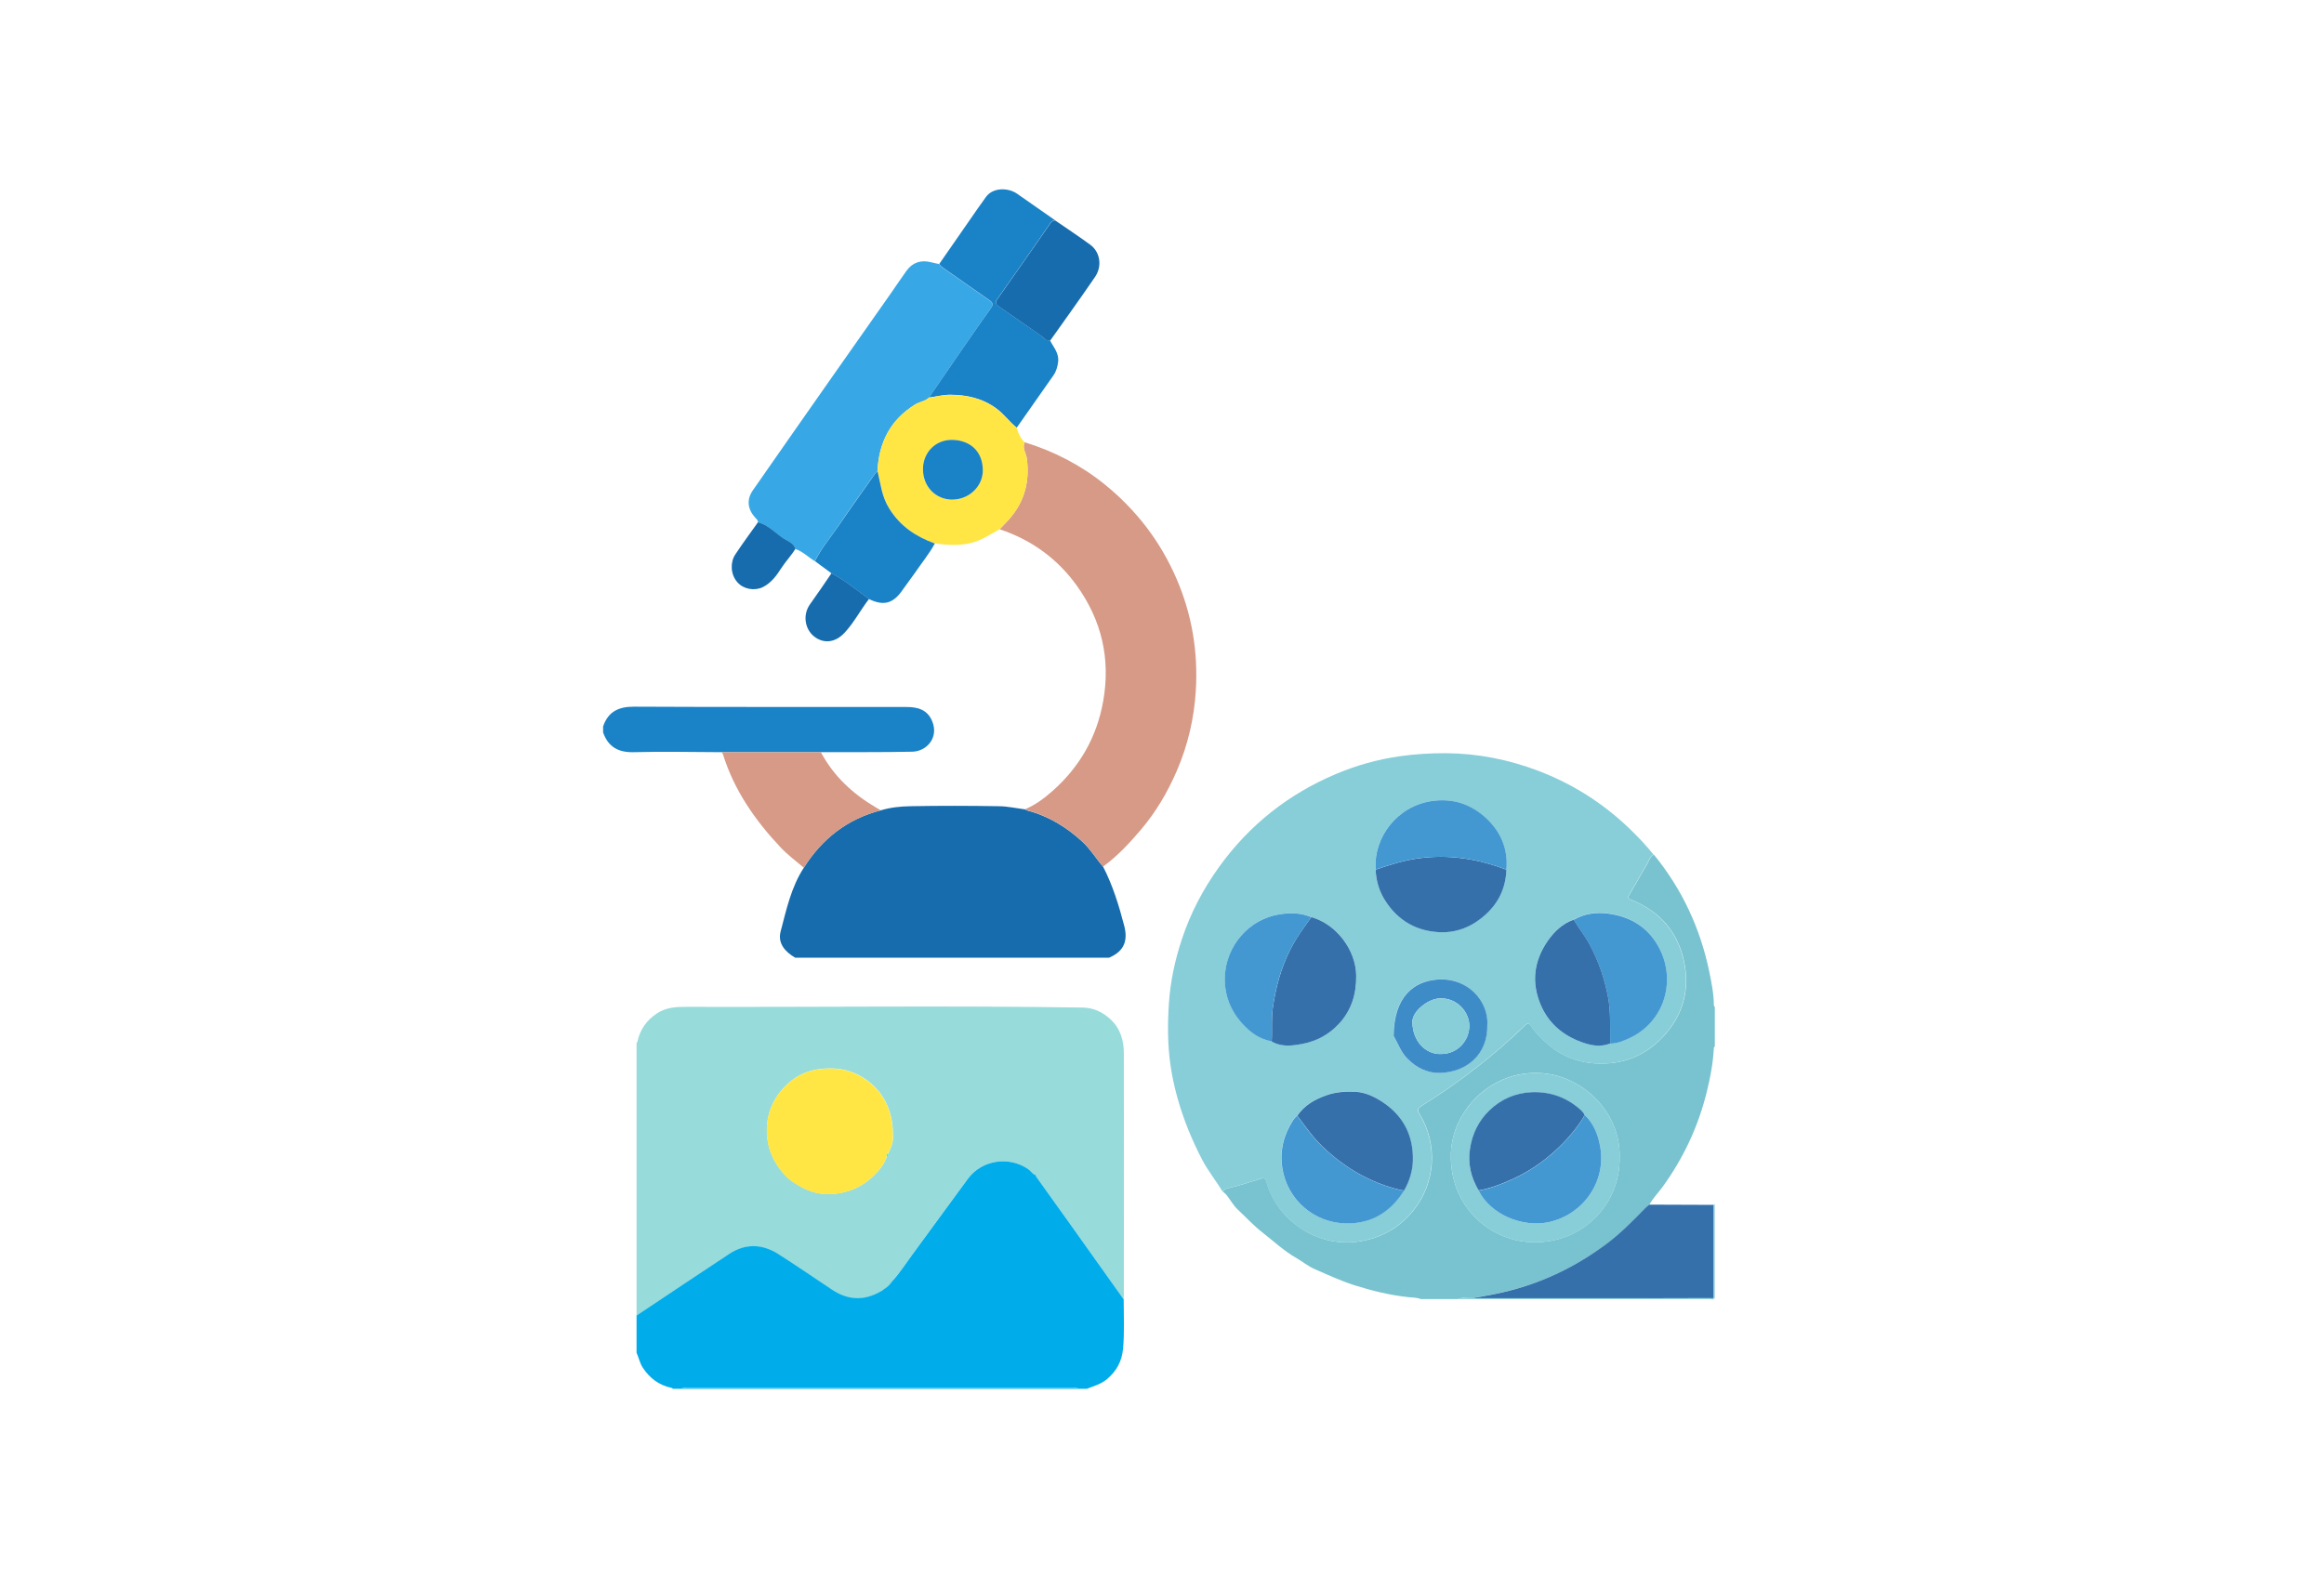 <svg width="368" height="250" viewBox="0 0 368 250" fill="none" xmlns="http://www.w3.org/2000/svg">
<g clip-path="url(#clip0_399_8001)">
<path d="M174.669 137.263C176.2 140.237 177.179 143.413 178.021 146.651C178.598 148.885 178.108 150.642 175.61 151.696H125.927C124.333 150.78 123.128 149.425 123.605 147.567C124.521 144.09 125.274 140.526 127.283 137.438C130.183 132.845 134.174 129.719 139.471 128.351C141.003 127.887 142.597 127.724 144.179 127.699C148.836 127.611 153.505 127.623 158.162 127.699C159.556 127.711 160.936 128.025 162.33 128.201C162.43 128.251 162.518 128.339 162.618 128.364C165.983 129.242 168.845 130.974 171.393 133.321C172.673 134.501 173.552 135.995 174.682 137.288L174.669 137.263Z" fill="#176CAD"/>
<path d="M114.291 119.139C109.659 119.127 105.04 119.014 100.421 119.139C97.948 119.215 96.329 118.349 95.5 116.014V115.06C96.316 112.7 97.96 111.922 100.421 111.934C114.793 112.01 129.166 111.959 143.539 111.984C145.233 111.984 146.802 112.348 147.581 114.169C148.736 116.842 146.715 119.014 144.468 119.064C139.635 119.165 134.815 119.114 129.982 119.139C124.748 119.139 119.526 119.139 114.291 119.139Z" fill="#1A82C7"/>
<path d="M174.669 137.263C173.539 135.97 172.661 134.476 171.38 133.296C168.832 130.949 165.97 129.217 162.606 128.339C162.506 128.314 162.418 128.226 162.317 128.175C163.949 127.498 165.355 126.443 166.648 125.301C170.941 121.498 173.665 116.804 174.682 111.093C175.887 104.353 174.443 98.253 170.514 92.769C167.439 88.489 163.322 85.501 158.288 83.832C158.614 83.493 158.928 83.142 159.267 82.803C162.066 79.954 163.121 76.578 162.594 72.611C162.481 71.77 161.803 70.967 162.267 70.051C166.887 71.482 171.129 73.666 174.883 76.691C179.916 80.757 183.757 85.752 186.331 91.739C188.753 97.387 189.72 103.274 189.356 109.349C189.092 113.754 188.113 118.009 186.343 122.101C184.874 125.502 183.017 128.652 180.644 131.439C178.849 133.547 176.941 135.606 174.669 137.263Z" fill="#D69A86"/>
<path d="M120.028 82.715C120.028 82.351 119.739 82.175 119.538 81.937C118.371 80.619 118.208 79.125 119.199 77.682C123.405 71.632 127.635 65.595 131.865 59.558C134.928 55.178 138.003 50.81 141.079 46.442C141.907 45.262 142.71 44.045 143.551 42.878C144.505 41.56 145.861 41.12 147.468 41.547C147.882 41.66 148.309 41.735 148.723 41.823C148.899 42.2 149.25 42.388 149.577 42.614C151.937 44.246 154.271 45.915 156.631 47.547C157.184 47.936 157.334 48.237 156.882 48.864C155.426 50.86 154.02 52.906 152.614 54.952C150.757 57.638 148.911 60.324 147.066 63.022C146.451 63.587 145.598 63.65 144.907 64.076C140.978 66.511 139.146 70.114 138.945 74.645C138.832 74.745 138.681 74.833 138.593 74.958C136.66 77.695 134.714 80.406 132.832 83.179C131.551 85.075 130.045 86.819 129.016 88.878C127.974 88.25 127.108 87.334 125.915 86.945C125.664 85.966 124.723 85.74 124.032 85.275C122.714 84.397 121.61 83.142 120.003 82.715H120.028Z" fill="#37A8E5"/>
<path d="M147.079 62.997C148.924 60.311 150.769 57.613 152.627 54.927C154.033 52.893 155.439 50.848 156.895 48.839C157.347 48.212 157.196 47.911 156.644 47.522C154.284 45.89 151.936 44.221 149.589 42.589C149.263 42.363 148.924 42.175 148.736 41.798C150.794 38.836 152.853 35.861 154.911 32.899C155.313 32.322 155.727 31.757 156.129 31.192C157.221 29.674 159.631 29.686 161.062 30.69C163.058 32.096 165.066 33.489 167.062 34.882C166.774 34.907 166.548 35.02 166.372 35.272C163.573 39.3 160.773 43.342 157.924 47.346C157.485 47.961 157.711 48.199 158.175 48.526C160.397 50.069 162.606 51.651 164.853 53.169C165.292 53.471 165.606 54.023 166.272 53.923C166.811 55.002 167.715 55.906 167.552 57.311C167.451 58.127 167.251 58.83 166.799 59.47C164.866 62.231 162.933 64.98 160.999 67.742C159.845 66.825 158.991 65.608 157.799 64.717C155.614 63.097 153.142 62.545 150.531 62.52C149.376 62.508 148.233 62.821 147.079 62.972V62.997Z" fill="#1A82C7"/>
<path d="M147.079 62.997C148.233 62.834 149.388 62.52 150.531 62.545C153.141 62.583 155.614 63.123 157.798 64.742C159.004 65.633 159.845 66.85 160.999 67.767C161.25 68.62 161.564 69.436 162.267 70.051C161.803 70.967 162.481 71.77 162.594 72.611C163.121 76.578 162.066 79.966 159.267 82.803C158.941 83.142 158.614 83.481 158.288 83.832C156.844 84.623 155.476 85.564 153.857 85.978C151.924 86.48 149.978 86.342 148.033 86.079C145.045 84.974 142.56 83.368 140.79 80.506C139.622 78.611 139.447 76.615 138.957 74.62C139.158 70.088 140.991 66.486 144.92 64.051C145.61 63.625 146.463 63.562 147.079 62.997ZM150.807 79.138C153.317 79.138 155.652 77.13 155.614 74.444C155.577 71.482 153.606 69.787 150.895 69.687C148.095 69.587 146.175 71.72 146.137 74.23C146.087 77.042 148.108 79.138 150.807 79.15V79.138Z" fill="#FFE645"/>
<path d="M114.291 119.139C119.525 119.139 124.747 119.139 129.982 119.139C132.003 122.929 135.015 125.728 138.681 127.887C138.944 128.037 139.208 128.201 139.472 128.351C134.174 129.732 130.183 132.845 127.283 137.438C126.065 136.397 124.76 135.443 123.655 134.275C119.613 129.995 116.287 125.238 114.504 119.553C114.454 119.402 114.366 119.277 114.291 119.139Z" fill="#D69A86"/>
<path d="M138.957 74.632C139.447 76.628 139.61 78.623 140.79 80.519C142.56 83.38 145.033 84.987 148.033 86.091C147.116 87.748 145.911 89.217 144.844 90.785C144.229 91.677 143.551 92.53 142.936 93.421C141.442 95.605 139.949 96.019 137.601 94.89C135.668 93.459 133.798 91.94 131.664 90.811C130.785 90.171 129.907 89.518 129.041 88.878C130.07 86.819 131.564 85.062 132.857 83.18C134.739 80.418 136.698 77.695 138.618 74.959C138.706 74.833 138.844 74.745 138.97 74.645L138.957 74.632Z" fill="#1A82C7"/>
<path d="M166.284 53.948C165.632 54.061 165.305 53.496 164.866 53.195C162.631 51.663 160.422 50.094 158.188 48.551C157.723 48.224 157.497 47.986 157.937 47.371C160.786 43.367 163.573 39.326 166.385 35.297C166.56 35.046 166.786 34.933 167.075 34.908C168.933 36.188 170.816 37.43 172.636 38.761C174.205 39.916 174.569 42.137 173.402 43.857C171.079 47.258 168.669 50.597 166.297 53.948H166.284Z" fill="#176CAD"/>
<path d="M120.028 82.715C121.634 83.142 122.739 84.384 124.057 85.275C124.735 85.727 125.689 85.966 125.94 86.945C125.275 88.037 124.383 88.953 123.681 90.045C122.978 91.149 122.099 92.354 120.793 92.995C119.488 93.635 117.731 93.333 116.777 92.241C115.622 90.949 115.647 89.028 116.4 87.874C117.555 86.116 118.81 84.434 120.028 82.715Z" fill="#176CAD"/>
<path d="M131.664 90.798C133.798 91.928 135.669 93.446 137.602 94.877C136.246 96.634 135.229 98.63 133.71 100.249C132.242 101.818 130.396 101.981 128.915 100.814C127.459 99.659 127.045 97.387 128.288 95.68C129.442 94.074 130.547 92.43 131.664 90.798Z" fill="#176CAD"/>
<path d="M150.819 79.138C148.121 79.138 146.1 77.029 146.15 74.218C146.187 71.708 148.108 69.574 150.907 69.674C153.619 69.775 155.589 71.469 155.627 74.431C155.665 77.117 153.33 79.138 150.819 79.125V79.138Z" fill="#1A82C7"/>
<path d="M225.043 205.779C224.365 205.503 223.637 205.528 222.922 205.453C220.097 205.139 217.348 204.474 214.624 203.621C212.39 202.918 210.281 201.939 208.16 201.01C207.13 200.558 206.239 199.818 205.26 199.253C203.302 198.136 201.67 196.592 199.9 195.211C198.507 194.132 197.314 192.814 196.034 191.622C195.394 191.032 194.904 190.203 194.364 189.463C194.139 189.162 193.887 188.936 193.611 188.722C193.825 188.547 193.988 188.308 194.289 188.245C196.122 187.831 197.904 187.254 199.699 186.689C200.164 186.538 200.39 186.639 200.528 187.128C202.235 193.341 208.599 197.546 214.926 196.68C218.516 196.19 221.428 194.621 223.738 191.822C227.34 187.442 227.742 181.279 224.792 176.447C224.378 175.782 224.516 175.544 225.093 175.18C228.144 173.284 231.081 171.239 233.905 169.017C236.529 166.959 239.064 164.8 241.437 162.453C241.864 162.026 242.127 161.988 242.466 162.541C243.056 163.507 243.897 164.273 244.713 165.038C246.897 167.109 249.546 168.226 252.496 168.427C256.713 168.716 260.391 167.373 263.328 164.235C266.542 160.808 267.647 156.729 266.655 152.198C265.663 147.655 262.914 144.442 258.584 142.647C257.68 142.27 257.692 142.245 258.194 141.404C259.111 139.861 259.977 138.292 260.881 136.748C261.169 136.258 261.307 135.643 261.885 135.367C266.329 140.802 269.216 146.99 270.647 153.843C271.011 155.612 271.375 157.395 271.387 159.227C271.387 159.315 271.488 159.415 271.538 159.503V165.754C271.4 165.829 271.375 165.967 271.375 166.118C271.249 168.402 270.835 170.661 270.283 172.87C268.939 178.38 266.58 183.438 263.241 188.032C262.563 188.961 261.747 189.777 261.195 190.781C260.969 190.982 260.73 191.182 260.504 191.396C258.634 193.291 256.776 195.211 254.642 196.83C249.32 200.859 243.407 203.595 236.855 204.926C235.637 205.177 234.395 205.378 233.177 205.604C232.399 205.692 231.583 205.415 230.817 205.767H225.068L225.043 205.779ZM256.462 183.388C256.676 176.133 250.512 170.247 243.772 169.958C235.763 169.619 229.989 176.171 229.75 182.597C229.436 191.044 235.964 196.83 243.144 196.768C250.801 196.705 256.525 190.668 256.462 183.388Z" fill="#78C3CF"/>
<path d="M230.78 205.779C231.545 205.428 232.349 205.692 233.14 205.616C242.491 205.616 251.831 205.616 261.182 205.616C264.559 205.616 267.935 205.604 271.312 205.591H271.5C271.312 205.955 270.986 205.767 270.735 205.767C257.416 205.767 244.098 205.767 230.78 205.767V205.779Z" fill="#87CED9"/>
<path d="M271.5 205.616C271.5 205.616 271.375 205.616 271.312 205.604C271.312 200.684 271.312 195.751 271.312 190.831C271.375 190.806 271.438 190.781 271.513 190.756V205.616H271.5Z" fill="#78C3CF"/>
<path d="M261.847 135.367C261.27 135.643 261.132 136.258 260.843 136.748C259.939 138.292 259.073 139.861 258.157 141.404C257.667 142.233 257.642 142.27 258.546 142.647C262.877 144.442 265.626 147.655 266.617 152.198C267.609 156.729 266.504 160.809 263.291 164.235C260.353 167.373 256.676 168.716 252.458 168.427C249.508 168.226 246.859 167.109 244.675 165.038C243.859 164.26 243.018 163.507 242.428 162.541C242.102 162.001 241.838 162.026 241.399 162.453C239.027 164.8 236.491 166.959 233.868 169.017C231.043 171.239 228.106 173.284 225.056 175.18C224.466 175.544 224.34 175.782 224.754 176.447C227.704 181.28 227.302 187.455 223.7 191.823C221.39 194.621 218.478 196.19 214.888 196.68C208.561 197.546 202.197 193.341 200.49 187.128C200.352 186.626 200.139 186.538 199.662 186.689C197.879 187.254 196.084 187.831 194.252 188.245C193.963 188.308 193.8 188.559 193.574 188.722C192.569 187.028 191.302 185.484 190.398 183.765C189.569 182.183 188.804 180.526 188.126 178.845C186.82 175.556 185.841 172.18 185.339 168.691C184.875 165.415 184.875 162.126 185.101 158.813C185.339 155.361 186.067 152.035 187.147 148.772C188.502 144.655 190.498 140.852 193.034 137.325C197.816 130.686 203.992 125.791 211.524 122.603C214.762 121.235 218.114 120.293 221.604 119.791C224.051 119.44 226.499 119.289 228.972 119.302C234.006 119.339 238.876 120.306 243.571 122.088C249.018 124.159 253.851 127.222 258.056 131.276C259.387 132.568 260.667 133.899 261.822 135.355L261.847 135.367ZM201.369 164.925C201.369 164.925 201.494 165.026 201.557 165.063C203.076 165.842 204.67 165.641 206.239 165.327C208.461 164.9 210.394 163.871 211.963 162.202C213.997 160.043 214.8 157.445 214.75 154.508C214.687 150.429 211.599 146.337 207.645 145.258C206.051 144.567 204.407 144.542 202.712 144.793C197.754 145.534 194.126 149.839 193.963 154.734C193.862 157.595 194.867 160.093 196.775 162.177C198.005 163.532 199.473 164.624 201.381 164.925H201.369ZM254.956 165.277C256.173 165.277 257.303 164.775 258.307 164.26C263.504 161.649 265.274 155.6 262.952 150.604C261.32 147.09 258.408 145.17 254.617 144.68C252.747 144.442 250.876 144.668 249.182 145.659C247.374 146.287 246.056 147.554 245.027 149.073C242.88 152.211 242.453 155.587 243.947 159.127C245.177 162.039 247.412 163.934 250.324 165.013C251.818 165.565 253.374 165.904 254.956 165.264V165.277ZM222.319 188.547C223.16 187.078 223.662 185.447 223.7 183.802C223.788 180.037 222.332 176.937 219.181 174.74C217.8 173.774 216.231 172.983 214.587 172.92C213.118 172.858 211.574 172.92 210.118 173.435C208.223 174.088 206.553 175.029 205.386 176.723C205.097 176.912 204.896 177.175 204.708 177.464C203.227 179.773 202.612 182.233 203.026 184.995C203.791 190.015 208.034 193.68 213.106 193.768C217.147 193.843 220.185 191.948 222.307 188.559L222.319 188.547ZM238.525 137.727C238.801 134.577 237.709 131.878 235.487 129.744C233.039 127.397 230.064 126.368 226.612 126.895C221.302 127.711 217.474 132.518 217.813 137.739C217.888 139.472 218.352 141.091 219.281 142.572C221.365 145.86 224.39 147.554 228.231 147.655C230.19 147.705 232.06 147.128 233.717 146.023C236.679 144.053 238.412 141.354 238.525 137.727ZM235.499 162.239C235.65 158.574 232.449 154.834 227.679 155.135C223.838 155.386 220.712 157.834 220.65 164.059C221.353 165.277 221.817 166.657 222.834 167.674C224.265 169.105 226.035 169.996 228.018 169.933C232.148 169.808 235.625 167.072 235.487 162.239H235.499Z" fill="#87CED9"/>
<path d="M271.299 190.831C271.299 195.751 271.299 200.684 271.299 205.604C267.923 205.604 264.546 205.629 261.169 205.629C251.818 205.629 242.479 205.629 233.127 205.629C234.357 205.403 235.587 205.202 236.805 204.951C243.357 203.621 249.27 200.884 254.592 196.856C256.726 195.236 258.584 193.329 260.454 191.421C260.667 191.208 260.906 191.007 261.144 190.806C264.534 190.818 267.91 190.831 271.299 190.844V190.831Z" fill="#3570AB"/>
<path d="M256.462 183.401C256.525 190.693 250.801 196.717 243.144 196.78C235.964 196.843 229.436 191.057 229.75 182.61C229.989 176.184 235.763 169.645 243.771 169.971C250.525 170.26 256.688 176.146 256.462 183.401ZM234.144 188.584C235.964 192.312 241.06 194.521 245.34 193.555C250.65 192.35 254.341 187.254 253.399 181.694C253.073 179.761 252.37 177.966 250.901 176.56C250.751 176.359 250.625 176.133 250.449 175.97C248.24 173.899 245.642 172.908 242.591 173.021C239.955 173.109 237.721 174.113 235.876 175.87C234.169 177.489 233.139 179.547 232.775 181.945C232.411 184.355 232.926 186.538 234.144 188.597V188.584Z" fill="#87CED9"/>
<path d="M207.645 145.27C211.6 146.362 214.687 150.441 214.75 154.52C214.788 157.457 213.997 160.055 211.964 162.214C210.394 163.884 208.474 164.913 206.24 165.339C204.67 165.641 203.076 165.854 201.557 165.076C201.495 165.026 201.432 164.975 201.369 164.938C201.482 163.181 201.294 161.423 201.545 159.654C201.997 156.478 202.813 153.428 204.244 150.542C205.185 148.646 206.415 146.965 207.645 145.27Z" fill="#3570AB"/>
<path d="M238.537 137.739C238.411 141.367 236.679 144.065 233.729 146.036C232.085 147.128 230.202 147.705 228.244 147.667C224.403 147.567 221.365 145.873 219.294 142.584C218.365 141.116 217.901 139.484 217.825 137.752C220.072 136.974 222.332 136.258 224.704 135.945C227.001 135.631 229.286 135.643 231.57 135.945C233.968 136.246 236.278 136.911 238.537 137.752V137.739Z" fill="#3570AB"/>
<path d="M205.411 176.736C206.565 175.042 208.248 174.1 210.143 173.448C211.599 172.946 213.143 172.87 214.612 172.933C216.256 173.008 217.813 173.786 219.206 174.753C222.357 176.949 223.813 180.05 223.725 183.815C223.687 185.459 223.185 187.091 222.344 188.559C222.118 188.534 221.892 188.522 221.679 188.471C216.946 187.317 212.879 184.944 209.39 181.581C207.871 180.125 206.678 178.393 205.423 176.723L205.411 176.736Z" fill="#3570AB"/>
<path d="M249.194 145.684C250.889 144.693 252.772 144.467 254.63 144.705C258.408 145.195 261.333 147.115 262.965 150.629C265.287 155.625 263.504 161.675 258.32 164.285C257.316 164.787 256.186 165.289 254.969 165.302C254.918 162.817 255.094 160.332 254.617 157.859C254.065 154.972 253.111 152.236 251.73 149.65C250.989 148.27 249.998 147.04 249.194 145.709V145.684Z" fill="#4398D1"/>
<path d="M249.194 145.684C249.998 147.027 250.989 148.245 251.73 149.625C253.111 152.211 254.065 154.947 254.617 157.834C255.094 160.306 254.918 162.792 254.968 165.277C253.387 165.917 251.818 165.578 250.336 165.026C247.424 163.946 245.19 162.051 243.96 159.139C242.466 155.6 242.893 152.223 245.039 149.086C246.081 147.567 247.399 146.299 249.194 145.672V145.684Z" fill="#3570AB"/>
<path d="M205.411 176.736C206.666 178.418 207.859 180.137 209.378 181.593C212.88 184.957 216.934 187.329 221.667 188.484C221.88 188.534 222.106 188.547 222.332 188.572C220.211 191.973 217.173 193.856 213.131 193.78C208.06 193.693 203.817 190.015 203.051 185.007C202.637 182.258 203.252 179.786 204.733 177.476C204.922 177.188 205.122 176.924 205.411 176.736Z" fill="#4398D1"/>
<path d="M238.537 137.739C236.277 136.911 233.968 136.246 231.57 135.932C229.286 135.643 227.001 135.631 224.704 135.932C222.331 136.258 220.072 136.961 217.825 137.739C217.486 132.518 221.315 127.711 226.624 126.895C230.076 126.368 233.051 127.385 235.499 129.744C237.721 131.878 238.813 134.577 238.537 137.727V137.739Z" fill="#4398D1"/>
<path d="M207.645 145.27C206.427 146.977 205.185 148.659 204.243 150.542C202.8 153.428 201.984 156.478 201.545 159.654C201.293 161.411 201.482 163.181 201.369 164.938C199.461 164.637 197.992 163.532 196.762 162.189C194.854 160.106 193.862 157.608 193.95 154.746C194.113 149.851 197.741 145.546 202.699 144.806C204.394 144.555 206.038 144.58 207.633 145.27H207.645Z" fill="#4398D1"/>
<path d="M235.512 162.252C235.65 167.072 232.186 169.82 228.043 169.946C226.047 170.009 224.277 169.117 222.859 167.687C221.842 166.67 221.378 165.302 220.675 164.072C220.738 157.859 223.863 155.399 227.704 155.148C232.474 154.847 235.663 158.574 235.525 162.252H235.512ZM228.219 166.946C230.654 166.946 232.587 165.001 232.663 162.591C232.725 160.407 230.792 158.01 227.968 158.135C226.06 158.223 223.65 160.219 223.65 161.813C223.637 164.888 225.759 167.059 228.219 166.946Z" fill="#3E8CC7"/>
<path d="M201.369 164.938C201.369 164.938 201.495 165.038 201.557 165.076C201.495 165.026 201.432 164.976 201.369 164.938Z" fill="#4398D1"/>
<path d="M234.144 188.572C232.926 186.513 232.399 184.329 232.775 181.92C233.139 179.535 234.169 177.476 235.876 175.845C237.721 174.088 239.968 173.096 242.592 172.996C245.642 172.895 248.24 173.887 250.45 175.945C250.625 176.108 250.751 176.334 250.901 176.535C250.839 176.698 250.814 176.861 250.726 177C249.131 179.51 247.123 181.656 244.813 183.501C243.144 184.831 241.336 185.923 239.378 186.815C237.684 187.58 235.976 188.245 234.144 188.547V188.572Z" fill="#3570AB"/>
<path d="M234.144 188.572C235.976 188.27 237.683 187.605 239.378 186.84C241.336 185.949 243.144 184.857 244.813 183.526C247.135 181.681 249.131 179.535 250.726 177.025C250.813 176.887 250.839 176.711 250.901 176.56C252.37 177.966 253.073 179.761 253.399 181.694C254.341 187.254 250.65 192.35 245.34 193.555C241.06 194.521 235.964 192.312 234.144 188.584V188.572Z" fill="#4398D1"/>
<path d="M228.219 166.947C225.758 167.06 223.625 164.888 223.65 161.813C223.65 160.231 226.06 158.223 227.968 158.135C230.78 158.01 232.725 160.407 232.662 162.591C232.6 165.001 230.654 166.947 228.219 166.947Z" fill="#87CED9"/>
<path d="M100.797 208.403V165.176C100.897 165.139 100.923 165.051 100.948 164.938C101.362 163.03 102.416 161.587 104.036 160.507C105.479 159.553 107.124 159.466 108.73 159.478C129.618 159.541 150.505 159.265 171.393 159.591C173.125 159.616 174.544 160.269 175.799 161.411C177.393 162.867 177.958 164.775 177.958 166.821C177.983 179.573 177.97 192.312 177.958 205.064C177.958 205.315 177.933 205.566 177.92 205.817C175.121 201.876 172.322 197.935 169.51 193.994C167.702 191.459 165.895 188.936 164.087 186.413C164.037 186.313 163.987 186.212 163.937 186.112C163.836 186.062 163.736 186.011 163.635 185.961C163.334 185.735 163.146 185.409 162.819 185.196C159.769 183.074 155.476 183.715 153.267 186.689C150.279 190.718 147.355 194.785 144.38 198.826C143.388 200.169 142.472 201.587 141.355 202.843C141.292 202.93 141.242 203.018 141.179 203.106L141.141 203.156C141.141 203.156 141.066 203.232 141.028 203.269C140.727 203.759 140.262 204.047 139.798 204.361L139.672 204.474L139.635 204.499C139.547 204.55 139.459 204.587 139.371 204.637C136.735 206.131 134.174 205.993 131.676 204.298C128.877 202.403 126.065 200.508 123.216 198.688C120.655 197.044 118.019 196.969 115.446 198.663C110.538 201.889 105.667 205.165 100.772 208.428L100.797 208.403ZM140.438 183.1C140.601 183.062 140.752 182.999 140.589 182.798C141.041 181.945 141.442 180.991 141.417 180.075C141.392 179.259 141.367 178.418 141.229 177.577C140.714 174.627 139.233 172.343 136.748 170.737C134.564 169.331 132.166 168.992 129.593 169.356C127.434 169.67 125.639 170.661 124.208 172.18C122.287 174.201 121.321 176.636 121.446 179.497C121.547 182.045 122.538 184.166 124.195 186.011C125.061 186.978 126.166 187.63 127.308 188.22C129.04 189.099 130.886 189.312 132.769 189.011C134.802 188.697 136.61 187.844 138.141 186.413C139.158 185.459 140.049 184.43 140.463 183.074L140.438 183.1Z" fill="#97DBDB"/>
<path d="M141.367 202.843C142.497 201.587 143.401 200.169 144.393 198.826C147.368 194.797 150.292 190.718 153.28 186.689C155.489 183.715 159.782 183.074 162.832 185.196C163.146 185.421 163.347 185.735 163.648 185.961C163.749 186.011 163.849 186.062 163.949 186.112C164 186.212 164.05 186.313 164.1 186.413C165.908 188.936 167.728 191.471 169.523 193.994C172.335 197.935 175.134 201.876 177.933 205.817C177.933 208.415 178.071 211.013 177.833 213.611C177.657 215.62 176.791 217.201 175.247 218.481C174.305 219.259 173.176 219.548 172.096 219.975H170.74C170.477 219.762 170.163 219.824 169.874 219.824C149.501 219.824 129.129 219.824 108.756 219.824C108.454 219.824 108.153 219.762 107.89 219.975H106.534C106.496 219.862 106.408 219.849 106.308 219.824C104.362 219.41 102.894 218.306 101.802 216.661C101.312 215.921 101.149 215.055 100.797 214.252C100.797 212.294 100.797 210.336 100.797 208.378C105.68 205.127 110.563 201.838 115.471 198.613C118.032 196.931 120.681 197.006 123.241 198.638C126.091 200.458 128.89 202.366 131.702 204.248C134.212 205.943 136.761 206.081 139.397 204.587C139.484 204.537 139.572 204.499 139.66 204.449L139.698 204.424C139.736 204.386 139.786 204.349 139.823 204.311C140.275 203.997 140.752 203.696 141.054 203.219C141.091 203.181 141.129 203.144 141.167 203.106L141.204 203.056C141.267 202.968 141.317 202.88 141.38 202.792L141.367 202.843Z" fill="#00ACEA"/>
<path d="M107.889 220C108.153 219.787 108.467 219.849 108.755 219.849C129.128 219.849 149.501 219.849 169.874 219.849C170.175 219.849 170.476 219.787 170.74 220H107.889Z" fill="#17B3EC"/>
<path d="M140.438 183.099C140.024 184.468 139.133 185.484 138.116 186.438C136.585 187.869 134.777 188.722 132.743 189.036C130.861 189.325 129.015 189.124 127.283 188.245C126.128 187.668 125.036 187.015 124.17 186.036C122.513 184.179 121.534 182.07 121.421 179.522C121.308 176.661 122.275 174.213 124.183 172.205C125.626 170.686 127.409 169.695 129.568 169.381C132.141 169.017 134.538 169.343 136.723 170.762C139.208 172.368 140.702 174.64 141.204 177.602C141.342 178.43 141.367 179.284 141.392 180.1C141.417 181.016 141.016 181.97 140.564 182.823C140.476 182.899 140.237 182.911 140.413 183.125L140.438 183.099Z" fill="#FFE645"/>
<path d="M140.438 183.099C140.262 182.886 140.501 182.874 140.589 182.798C140.752 182.999 140.601 183.062 140.438 183.099Z" fill="#08EED3"/>
<path d="M141.166 203.144C141.166 203.144 141.091 203.219 141.053 203.257C141.091 203.219 141.129 203.181 141.166 203.144Z" fill="#08EED3"/>
<path d="M139.836 204.349C139.836 204.349 139.748 204.424 139.71 204.462C139.748 204.424 139.798 204.386 139.836 204.349Z" fill="#08EED3"/>
</g>
<defs>
<clipPath id="clip0_399_8001">
<rect width="176" height="190" fill="white" transform="translate(95.5 30)"/>
</clipPath>
</defs>
</svg>

